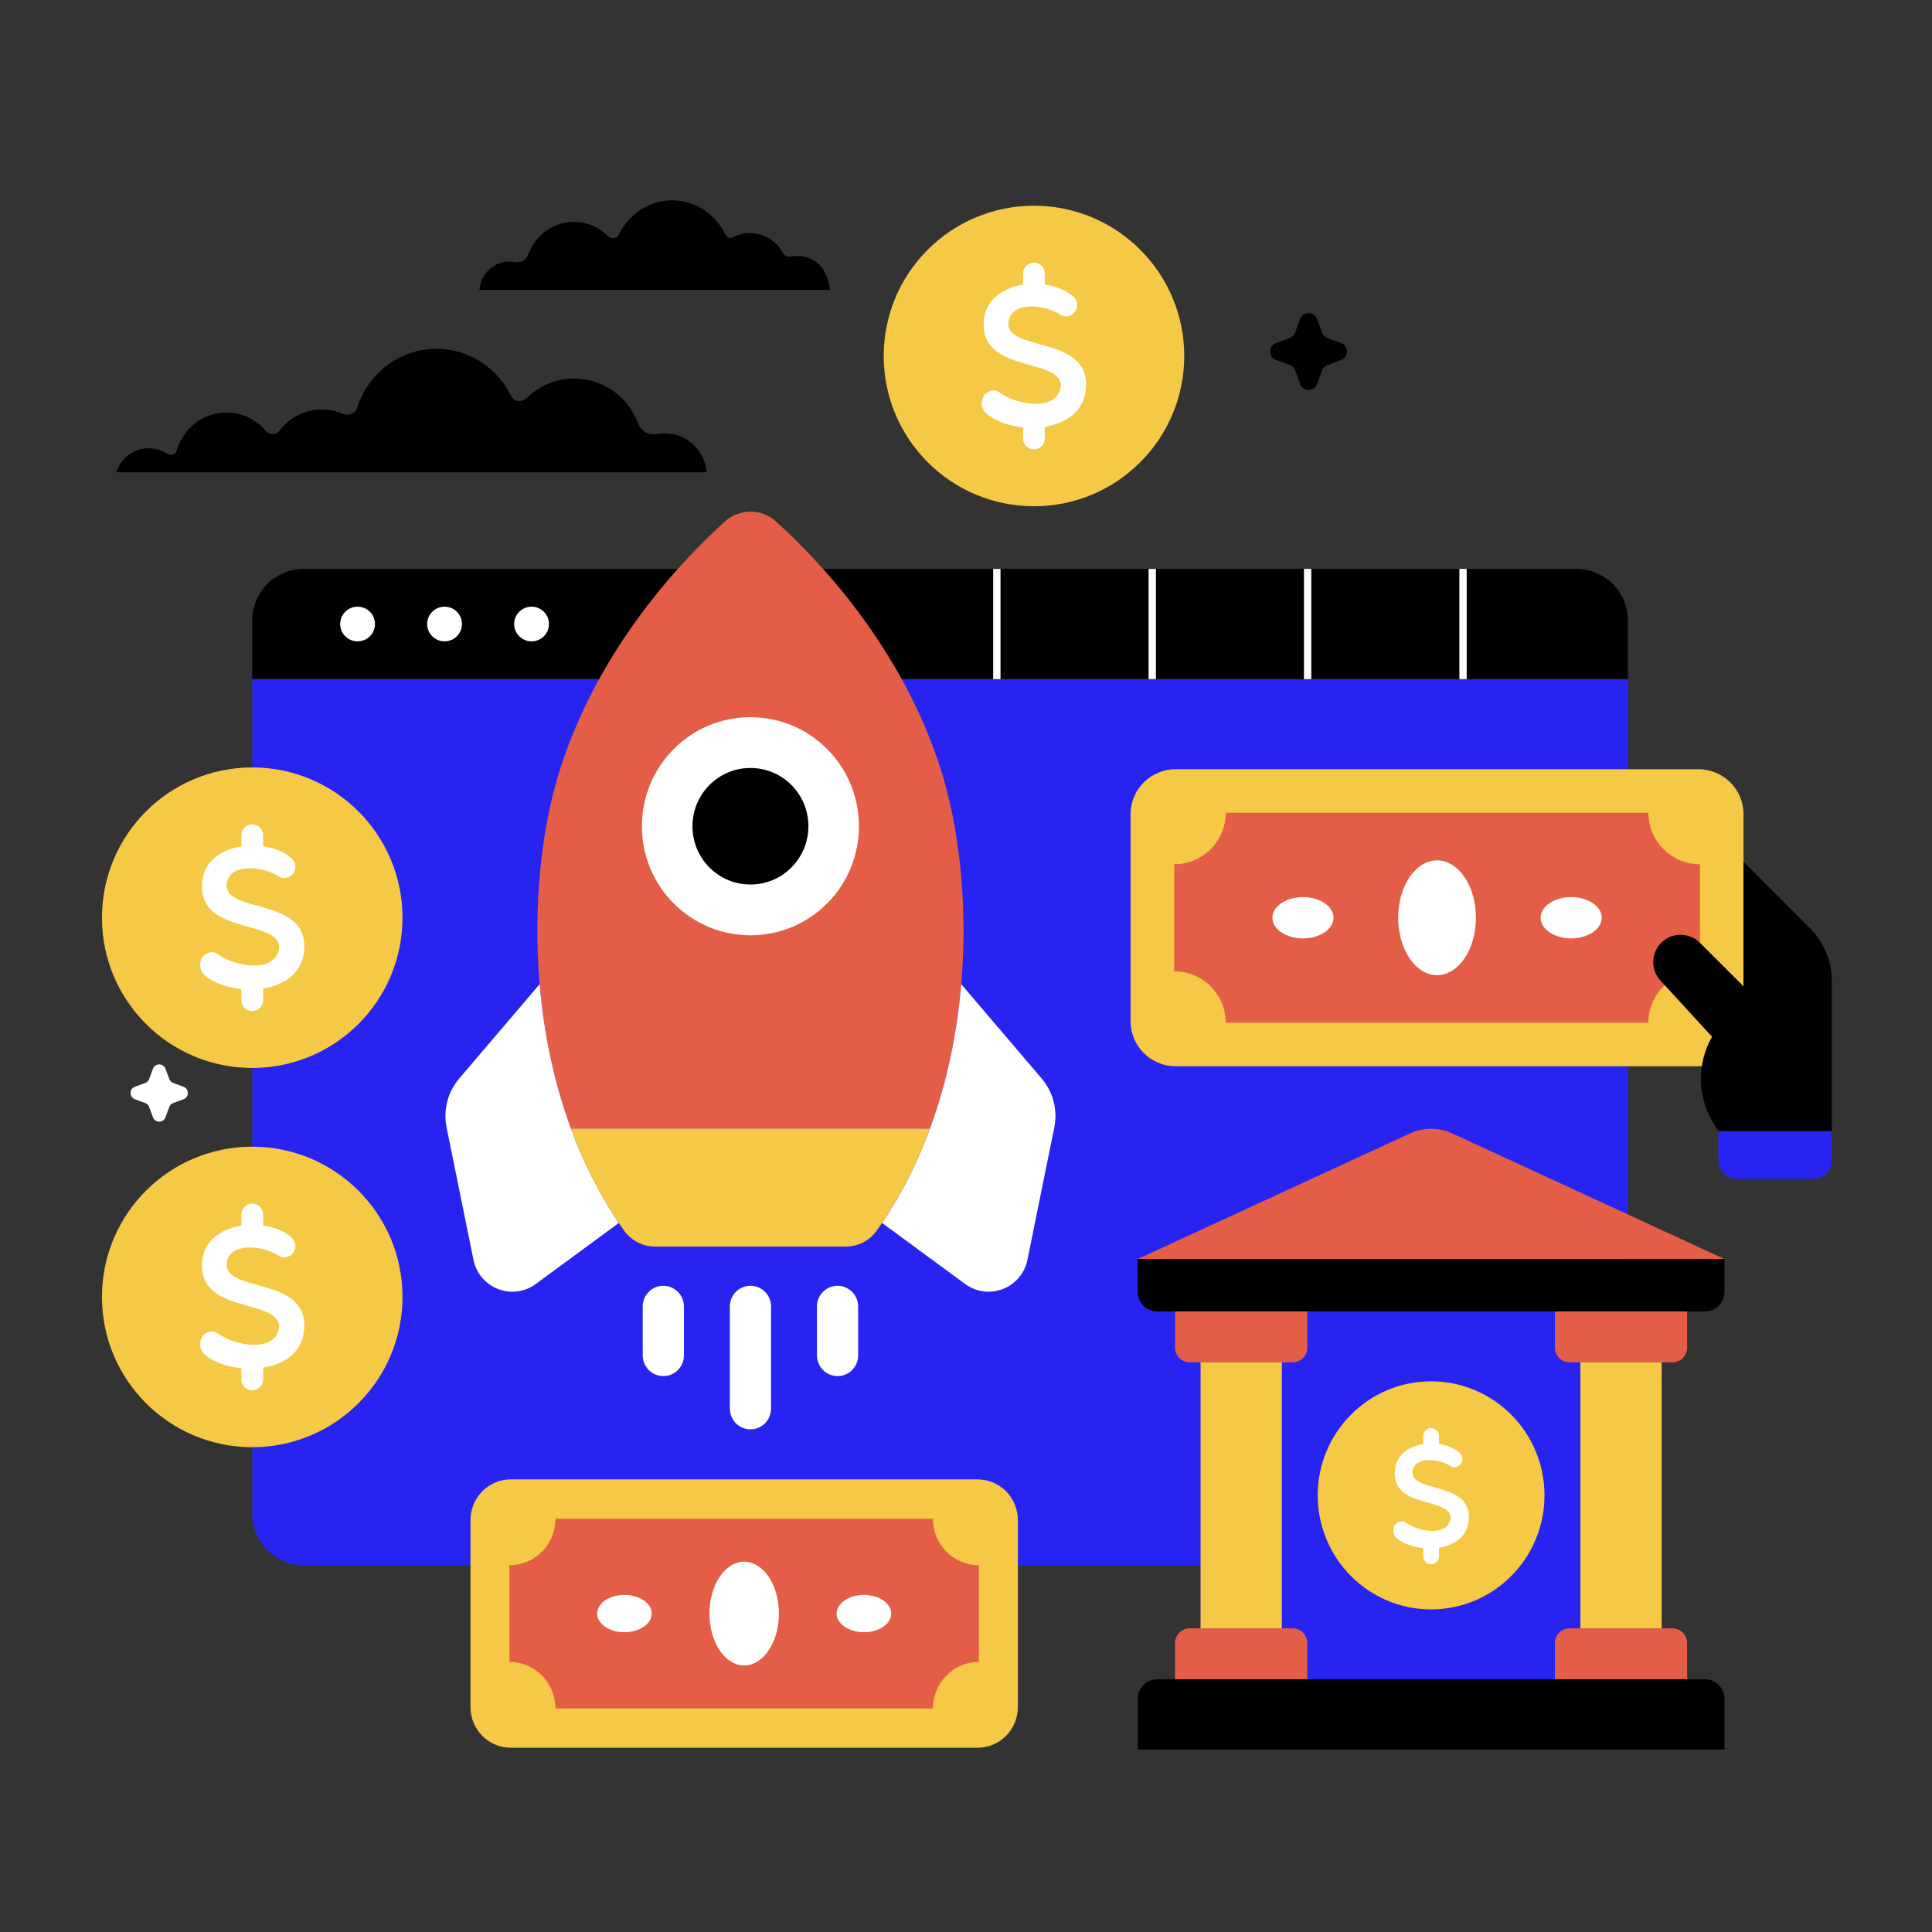 <svg width="3000" height="3000" viewBox="0 0 3000 3000" fill="none" xmlns="http://www.w3.org/2000/svg">
<rect x="0" y="0" width="3000" height="3000" fill="#333333" stroke="none"/>
<g clip-path="url(#clip0_1_916)">
<path d="M2527.77 963.248V1054.6H391.676V963.248C391.676 919.111 427.624 883.333 471.966 883.333H2447.48C2491.82 883.333 2527.77 919.111 2527.77 963.248Z" fill="black"/>
<path d="M2527.78 1054.59V2350.64C2527.78 2394.78 2491.83 2430.56 2447.48 2430.56H471.962C427.616 2430.56 391.668 2394.78 391.668 2350.64V1054.59H2527.78Z" fill="#2724F2"/>
<path d="M555.239 995.873C570.171 995.873 582.275 983.826 582.275 968.965C582.275 954.103 570.171 942.056 555.239 942.056C540.308 942.056 528.203 954.103 528.203 968.965C528.203 983.826 540.308 995.873 555.239 995.873Z" fill="white"/>
<path d="M690.329 995.873C705.261 995.873 717.365 983.826 717.365 968.965C717.365 954.103 705.261 942.056 690.329 942.056C675.397 942.056 663.293 954.103 663.293 968.965C663.293 983.826 675.397 995.873 690.329 995.873Z" fill="white"/>
<path d="M825.423 995.873C840.354 995.873 852.459 983.826 852.459 968.965C852.459 954.103 840.354 942.056 825.423 942.056C810.491 942.056 798.387 954.103 798.387 968.965C798.387 983.826 810.491 995.873 825.423 995.873Z" fill="white"/>
<path d="M1542.19 883.333H1553.6V1054.59H1542.19V883.333ZM1783.49 883.333H1794.9V1054.59H1783.49V883.333ZM2024.79 883.333H2036.2V1054.59H2024.79V883.333ZM2266.09 883.333H2277.51V1054.59H2266.09V883.333Z" fill="white"/>
</g>
<g clip-path="url(#clip1_1_916)">
<path d="M1605.56 786.111C1734.42 786.111 1838.89 681.644 1838.89 552.778C1838.89 423.911 1734.42 319.444 1605.56 319.444C1476.69 319.444 1372.22 423.911 1372.22 552.778C1372.22 681.644 1476.69 786.111 1605.56 786.111Z" fill="#F5C845"/>
<path d="M1566.13 498.235C1572.44 467.013 1622.87 473.617 1645.09 487.726C1663.1 500.934 1684.71 474.817 1664.3 458.308C1652.96 449.602 1638.14 444.083 1622.44 441.829V424.679C1622.44 422.462 1622.01 420.266 1621.16 418.217C1620.31 416.168 1619.07 414.306 1617.5 412.738C1615.93 411.17 1614.07 409.926 1612.02 409.077C1609.97 408.229 1607.77 407.792 1605.56 407.792C1603.34 407.792 1601.14 408.229 1599.09 409.077C1597.04 409.926 1595.18 411.17 1593.61 412.738C1592.05 414.306 1590.8 416.168 1589.95 418.217C1589.11 420.266 1588.67 422.462 1588.67 424.679V441.999C1558.31 446.769 1531.68 464.241 1528.01 495.232C1518.7 580.491 1643.58 553.771 1647.49 598.2C1642.99 640.827 1579.64 628.216 1555.03 611.408C1544.82 603.001 1536.12 605.706 1528.31 613.51C1522.9 621.612 1522.61 634.82 1532.51 642.929C1545.97 654.047 1566.72 661.327 1588.67 663.526V680.882C1588.67 683.1 1589.11 685.296 1589.95 687.345C1590.8 689.394 1592.05 691.255 1593.61 692.823C1595.18 694.392 1597.04 695.635 1599.09 696.484C1601.14 697.333 1603.34 697.77 1605.56 697.77C1607.77 697.77 1609.97 697.333 1612.02 696.484C1614.07 695.635 1615.93 694.392 1617.5 692.823C1619.07 691.255 1620.31 689.394 1621.16 687.345C1622.01 685.296 1622.44 683.1 1622.44 680.882V662.71C1656.28 657.409 1685.44 637.921 1686.51 599.102C1688.62 519.247 1558.03 547.465 1566.13 498.235V498.235Z" fill="white"/>
</g>
<g clip-path="url(#clip2_1_916)">
<path d="M744.446 450H1288.89C1280.21 388.556 1233.14 397.803 1225.29 398.54H1225C1221.27 398.481 1217.77 396.521 1215.93 393.139C1210.8 383.682 1203.33 375.809 1194.28 370.332C1185.23 364.855 1174.93 361.971 1164.44 361.978C1154.69 361.978 1145.56 364.413 1137.46 368.684C1133.45 370.762 1128.68 368.861 1126.67 364.649C1111.64 332.954 1080.24 311.111 1043.79 311.111C1007.63 311.111 976.288 332.659 961.247 363.997C956.999 371.355 949.306 371.535 943.626 366.134C930.024 352.78 911.541 344.471 891.276 344.471C858.846 344.471 831.179 365.481 820.272 394.981C816.655 404.951 808.103 408.514 797.772 406.911C795.363 406.554 792.894 406.259 790.425 406.259C766.258 406.256 746.456 425.545 744.446 450Z" fill="black"/>
</g>
<g clip-path="url(#clip3_1_916)">
<path d="M391.665 1658.33C520.532 1658.33 624.999 1553.87 624.999 1425C624.999 1296.13 520.532 1191.67 391.665 1191.67C262.799 1191.67 158.332 1296.13 158.332 1425C158.332 1553.87 262.799 1658.33 391.665 1658.33Z" fill="#F5C845"/>
<path d="M352.243 1370.46C358.549 1339.24 408.979 1345.84 431.197 1359.95C449.211 1373.16 470.82 1347.04 450.411 1330.53C439.074 1321.82 424.246 1316.3 408.553 1314.05V1296.9C408.553 1294.68 408.116 1292.49 407.267 1290.44C406.419 1288.39 405.175 1286.53 403.606 1284.96C402.038 1283.39 400.177 1282.15 398.128 1281.3C396.079 1280.45 393.883 1280.01 391.665 1280.01C389.448 1280.01 387.252 1280.45 385.203 1281.3C383.154 1282.15 381.292 1283.39 379.724 1284.96C378.156 1286.53 376.912 1288.39 376.064 1290.44C375.215 1292.49 374.778 1294.68 374.778 1296.9V1314.22C344.421 1318.99 317.793 1336.46 314.119 1367.45C304.81 1452.71 429.692 1425.99 433.597 1470.42C429.095 1513.05 365.75 1500.44 341.138 1483.63C330.927 1475.22 322.228 1477.93 314.418 1485.73C309.014 1493.83 308.715 1507.04 318.621 1515.15C332.079 1526.27 352.828 1533.55 374.778 1535.75V1553.1C374.778 1555.32 375.215 1557.52 376.064 1559.57C376.912 1561.62 378.156 1563.48 379.724 1565.05C381.292 1566.61 383.154 1567.86 385.203 1568.71C387.252 1569.56 389.448 1569.99 391.665 1569.99C393.883 1569.99 396.079 1569.56 398.128 1568.71C400.177 1567.86 402.038 1566.61 403.606 1565.05C405.175 1563.48 406.419 1561.62 407.267 1559.57C408.116 1557.52 408.553 1555.32 408.553 1553.1V1534.93C442.388 1529.63 471.551 1510.14 472.623 1471.32C474.725 1391.47 344.135 1419.69 352.243 1370.46V1370.46Z" fill="white"/>
</g>
<g clip-path="url(#clip4_1_916)">
<path d="M2044.97 495.181L2052.92 516.653C2053.61 518.532 2054.71 520.238 2056.12 521.654C2057.54 523.071 2059.25 524.164 2061.12 524.859L2082.6 532.806C2094.69 537.281 2094.69 554.385 2082.6 558.86L2061.12 566.807C2059.25 567.502 2057.54 568.595 2056.12 570.012C2054.71 571.428 2053.61 573.134 2052.92 575.013L2044.97 596.485C2040.5 608.577 2023.39 608.577 2018.92 596.485L2010.97 575.013C2010.27 573.134 2009.18 571.428 2007.77 570.012C2006.35 568.595 2004.64 567.502 2002.76 566.807L1981.29 558.86C1969.2 554.385 1969.2 537.281 1981.29 532.806L2002.76 524.859C2004.64 524.164 2006.35 523.071 2007.77 521.654C2009.18 520.238 2010.27 518.532 2010.97 516.653L2018.92 495.181C2023.39 483.089 2040.5 483.089 2044.97 495.181V495.181Z" fill="black"/>
</g>
<g clip-path="url(#clip5_1_916)">
<path d="M391.665 2247.22C520.532 2247.22 624.999 2142.76 624.999 2013.89C624.999 1885.02 520.532 1780.56 391.665 1780.56C262.799 1780.56 158.332 1885.02 158.332 2013.89C158.332 2142.76 262.799 2247.22 391.665 2247.22Z" fill="#F5C845"/>
<path d="M352.243 1959.35C358.549 1928.12 408.979 1934.73 431.197 1948.84C449.211 1962.05 470.82 1935.93 450.411 1919.42C439.074 1910.71 424.246 1905.19 408.553 1902.94V1885.79C408.553 1883.57 408.116 1881.38 407.267 1879.33C406.419 1877.28 405.175 1875.42 403.606 1873.85C402.038 1872.28 400.177 1871.04 398.128 1870.19C396.079 1869.34 393.883 1868.9 391.665 1868.9C389.448 1868.9 387.252 1869.34 385.203 1870.19C383.154 1871.04 381.292 1872.28 379.724 1873.85C378.156 1875.42 376.912 1877.28 376.064 1879.33C375.215 1881.38 374.778 1883.57 374.778 1885.79V1903.11C344.421 1907.88 317.793 1925.35 314.119 1956.34C304.81 2041.6 429.692 2014.88 433.597 2059.31C429.095 2101.94 365.75 2089.33 341.138 2072.52C330.927 2064.11 322.228 2066.82 314.418 2074.62C309.014 2082.72 308.715 2095.93 318.621 2104.04C332.079 2115.16 352.828 2122.44 374.778 2124.64V2141.99C374.778 2144.21 375.215 2146.41 376.064 2148.46C376.912 2150.5 378.156 2152.37 379.724 2153.93C381.292 2155.5 383.154 2156.75 385.203 2157.6C387.252 2158.44 389.448 2158.88 391.665 2158.88C393.883 2158.88 396.079 2158.44 398.128 2157.6C400.177 2156.75 402.038 2155.5 403.606 2153.93C405.175 2152.37 406.419 2150.5 407.267 2148.46C408.116 2146.41 408.553 2144.21 408.553 2141.99V2123.82C442.388 2118.52 471.551 2099.03 472.623 2060.21C474.725 1980.36 344.135 2008.58 352.243 1959.35V1959.35Z" fill="white"/>
</g>
<g clip-path="url(#clip6_1_916)">
<path d="M1825.59 1655.68H2637.32C2676 1655.68 2707.36 1624.37 2707.36 1585.75V1264.38C2707.36 1225.76 2676 1194.44 2637.32 1194.44H1825.59C1786.91 1194.44 1755.55 1225.76 1755.55 1264.38V1585.75C1755.55 1624.37 1786.91 1655.68 1825.59 1655.68Z" fill="#F5C845"/>
<path d="M2639.65 1342V1508.12C2595.44 1508.12 2559.58 1543.92 2559.58 1588.08H1903.33C1903.33 1543.92 1867.47 1508.12 1823.25 1508.12V1342C1867.47 1342 1903.33 1306.2 1903.33 1262.05H2559.58C2559.58 1306.2 2595.44 1342 2639.65 1342Z" fill="#E45E47"/>
<path d="M2231.46 1514.18C2264.81 1514.18 2291.85 1474.28 2291.85 1425.06C2291.85 1375.85 2264.81 1335.95 2231.46 1335.95C2198.1 1335.95 2171.06 1375.85 2171.06 1425.06C2171.06 1474.28 2198.1 1514.18 2231.46 1514.18Z" fill="white"/>
<path d="M2439.68 1457.13C2465.89 1457.13 2487.13 1442.77 2487.13 1425.06C2487.13 1407.35 2465.89 1393 2439.68 1393C2413.47 1393 2392.23 1407.35 2392.23 1425.06C2392.23 1442.77 2413.47 1457.13 2439.68 1457.13Z" fill="white"/>
<path d="M2023.23 1457.13C2049.44 1457.13 2070.69 1442.77 2070.69 1425.06C2070.69 1407.35 2049.44 1393 2023.23 1393C1997.03 1393 1975.78 1407.35 1975.78 1425.06C1975.78 1442.77 1997.03 1457.13 2023.23 1457.13Z" fill="white"/>
<path d="M2707.41 1338.17L2809.78 1440.59C2820.76 1451.49 2829.48 1464.45 2835.43 1478.73C2841.38 1493.01 2844.44 1508.32 2844.44 1523.78V1756.48H2668.25L2661.14 1745.08C2648.5 1724.88 2641.58 1701.64 2641.11 1677.83C2640.64 1654.02 2646.65 1630.53 2658.48 1609.85L2578.26 1522.49C2562.98 1505.79 2563.53 1480.04 2579.51 1464C2596.08 1447.42 2622.93 1447.38 2639.53 1463.88L2707.41 1531.7" fill="black"/>
<path d="M2844.44 1756.48V1802.54C2844.44 1809.97 2841.49 1817.1 2836.23 1822.35C2830.96 1827.61 2823.83 1830.56 2816.39 1830.56H2696.31C2688.87 1830.56 2681.73 1827.61 2676.47 1822.35C2671.21 1817.1 2668.25 1809.97 2668.25 1802.54V1756.48H2844.44Z" fill="#2724F2"/>
</g>
<g clip-path="url(#clip7_1_916)">
<path d="M256.916 1659.53L262.83 1675.51C263.347 1676.9 264.16 1678.17 265.214 1679.23C266.269 1680.28 267.538 1681.1 268.937 1681.61L284.916 1687.53C293.914 1690.86 293.914 1703.59 284.916 1706.92L268.937 1712.83C267.538 1713.35 266.269 1714.16 265.214 1715.22C264.16 1716.27 263.347 1717.54 262.83 1718.94L256.916 1734.92C253.585 1743.92 240.857 1743.92 237.526 1734.92L231.612 1718.94C231.095 1717.54 230.282 1716.27 229.228 1715.22C228.174 1714.16 226.904 1713.35 225.505 1712.83L209.526 1706.92C200.528 1703.59 200.528 1690.86 209.526 1687.53L225.505 1681.61C226.904 1681.1 228.174 1680.28 229.228 1679.23C230.282 1678.17 231.095 1676.9 231.612 1675.51L237.526 1659.53C240.857 1650.53 253.585 1650.53 256.916 1659.53V1659.53Z" fill="white"/>
</g>
<g clip-path="url(#clip8_1_916)">
<path d="M1097.22 733.333C1094.53 699.581 1066.77 673.032 1032.91 673.032C1029.39 673.032 1025.94 673.318 1022.57 673.869C1008.01 676.116 996.198 671.235 991.006 657.506C975.728 616.759 936.974 587.805 891.557 587.805C864.236 587.769 837.956 598.471 818.204 617.678C810.181 625.04 799.353 624.79 793.443 614.696C772.335 571.422 728.484 541.667 677.783 541.667C620.355 541.667 571.692 579.82 554.929 632.581C552.797 639.29 544.809 647.458 531.252 642.241C521.231 638.024 510.492 635.861 499.648 635.874C472.871 635.874 449.073 648.811 433.941 668.876C427.965 675.707 420.093 676.208 412.878 669.147C405.331 660.167 395.96 652.96 385.41 648.022C374.861 643.084 363.384 640.533 351.772 640.546C315.03 640.546 284.053 665.593 274.395 699.821C271.555 707.545 264.124 707.561 259.639 704.635C251.096 699.053 241.153 696.093 231 696.109C207.434 696.109 187.53 711.732 180.551 733.339H1097.22V733.333Z" fill="black"/>
</g>
<g clip-path="url(#clip9_1_916)">
<path d="M1461.18 1195.67C1488.14 1280.77 1503.57 1400.98 1492.63 1528.27C1486.35 1602.38 1471.09 1678.99 1444.05 1752.42H886.519C859.473 1678.99 844.218 1602.38 837.935 1528.27C826.995 1400.98 842.338 1280.77 869.342 1195.63C929.973 1004.34 1060.21 868.733 1125.8 809.637C1136.64 799.855 1150.7 794.444 1165.28 794.444C1179.86 794.444 1193.92 799.855 1204.76 809.637C1270.35 868.733 1400.59 1004.35 1461.18 1195.67V1195.67Z" fill="#E45E47"/>
<path d="M837.934 1528.27C844.217 1602.38 859.469 1678.99 886.518 1752.42C905.276 1803.36 929.761 1852.84 960.911 1898.89C960.911 1898.89 960.869 1898.93 960.911 1898.98L831.912 1993.78C814.906 2006.31 792.986 2009.18 773.331 2001.55C753.631 1993.86 739.36 1976.95 735.176 1956.18L693.511 1751C687.954 1723.62 695.092 1695.77 713.21 1674.57L837.934 1528.27ZM1492.63 1528.27L1617.31 1674.52C1635.47 1695.77 1642.61 1723.62 1637.05 1751L1595.39 1956.18C1593.36 1966.36 1588.8 1975.86 1582.13 1983.8C1575.46 1991.73 1566.89 1997.83 1557.24 2001.54C1537.58 2009.18 1515.66 2006.31 1498.65 1993.77L1369.66 1898.97C1369.7 1898.93 1369.66 1898.89 1369.66 1898.89C1400.81 1852.84 1425.29 1803.36 1444.05 1752.41C1471.09 1678.99 1486.35 1602.38 1492.63 1528.27V1528.27Z" fill="white"/>
<path d="M1444.05 1752.42C1425.29 1803.36 1400.8 1852.84 1369.65 1898.89C1369.65 1898.89 1369.69 1898.93 1369.65 1898.98C1366.91 1903.05 1364.12 1907.08 1361.28 1911.08C1350.21 1926.57 1332.27 1935.67 1313.29 1935.67L1017.22 1935.71C998.25 1935.71 980.347 1926.57 969.283 1911.08C966.438 1907.08 963.647 1903.05 960.908 1898.98C960.867 1898.94 960.908 1898.89 960.908 1898.89C929.758 1852.84 905.274 1803.36 886.516 1752.42H1444.05V1752.42Z" fill="#F5C845"/>
<path d="M1030 2136.76C1025.8 2136.76 1021.65 2135.93 1017.77 2134.32C1013.89 2132.71 1010.36 2130.34 1007.39 2127.36C1004.43 2124.38 1002.07 2120.84 1000.47 2116.94C998.86 2113.05 998.034 2108.87 998.035 2104.65V2028.7C998.035 2010.96 1012.38 1996.56 1030 1996.6C1047.63 1996.55 1061.97 2010.96 1061.97 2028.7V2104.65C1061.98 2108.88 1061.15 2113.06 1059.55 2116.96C1057.94 2120.87 1055.58 2124.41 1052.61 2127.4C1049.64 2130.38 1046.12 2132.74 1042.24 2134.35C1038.36 2135.96 1034.2 2136.78 1030 2136.76V2136.76ZM1197.24 2028.67V2187.34C1197.25 2191.56 1196.43 2195.74 1194.82 2199.65C1193.22 2203.55 1190.86 2207.1 1187.88 2210.08C1184.92 2213.07 1181.4 2215.43 1177.52 2217.04C1173.64 2218.65 1169.48 2219.46 1165.28 2219.44C1161.08 2219.44 1156.92 2218.61 1153.04 2217C1149.17 2215.39 1145.64 2213.02 1142.67 2210.04C1139.7 2207.06 1137.35 2203.52 1135.74 2199.62C1134.14 2195.73 1133.31 2191.55 1133.31 2187.33V2028.66C1133.31 2024.44 1134.14 2020.27 1135.74 2016.37C1137.35 2012.48 1139.7 2008.94 1142.67 2005.96C1145.64 2002.97 1149.17 2000.61 1153.04 1999C1156.92 1997.38 1161.08 1996.55 1165.28 1996.55C1169.48 1996.55 1173.64 1997.38 1177.51 1999C1181.39 2000.61 1184.92 2002.98 1187.89 2005.96C1190.85 2008.94 1193.21 2012.48 1194.81 2016.38C1196.42 2020.27 1197.24 2024.45 1197.24 2028.67ZM1332.52 2028.7V2104.66C1332.53 2108.88 1331.71 2113.06 1330.1 2116.97C1328.49 2120.87 1326.14 2124.42 1323.16 2127.4C1320.2 2130.38 1316.67 2132.74 1312.79 2134.35C1308.91 2135.96 1304.75 2136.77 1300.56 2136.76C1296.36 2136.76 1292.2 2135.93 1288.32 2134.32C1284.44 2132.71 1280.92 2130.34 1277.95 2127.36C1274.98 2124.38 1272.63 2120.84 1271.02 2116.94C1269.41 2113.05 1268.59 2108.87 1268.59 2104.65L1268.55 2028.66C1268.59 2010.96 1282.89 1996.6 1300.52 1996.55C1318.18 1996.56 1332.52 2010.97 1332.52 2028.7V2028.7ZM1165.29 1113.65C1210.31 1113.65 1252.67 1131.25 1284.45 1163.23C1317.32 1196.25 1333.76 1239.65 1333.76 1282.98C1333.76 1326.31 1317.33 1369.71 1284.45 1402.73C1252.67 1434.65 1210.3 1452.31 1165.29 1452.31C1120.27 1452.31 1077.91 1434.65 1046.06 1402.73C980.318 1336.69 980.318 1229.27 1046.06 1163.23C1077.91 1131.25 1120.27 1113.65 1165.29 1113.65V1113.65Z" fill="white"/>
<path d="M1165.28 1192.52C1177.11 1192.48 1188.82 1194.81 1199.75 1199.35C1210.68 1203.9 1220.6 1210.58 1228.94 1219C1264.08 1254.3 1264.08 1311.69 1228.94 1346.93C1211.93 1364.07 1189.34 1373.47 1165.28 1373.47C1141.23 1373.47 1118.57 1364.07 1101.57 1346.93C1084.02 1329.31 1075.25 1306.18 1075.25 1282.99C1075.25 1259.8 1084.02 1236.67 1101.57 1219C1118.57 1201.92 1141.23 1192.52 1165.28 1192.52V1192.52Z" fill="black"/>
</g>
<g clip-path="url(#clip10_1_916)">
<path d="M2677.77 1955.02H1766.67L2189.48 1759.97C2199.75 1755.23 2210.92 1752.78 2222.22 1752.78C2233.52 1752.78 2244.68 1755.23 2254.95 1759.97L2677.77 1955.02Z" fill="#E45E47"/>
<path d="M1864.21 2036.4H2580.22V2607.55H1864.21V2036.4Z" fill="#2724F2"/>
<path d="M2677.77 1955.02V2006.03C2677.77 2014.09 2674.59 2021.81 2668.92 2027.51C2663.26 2033.21 2655.58 2036.41 2647.57 2036.41H1796.87C1788.86 2036.41 1781.18 2033.2 1775.52 2027.51C1769.85 2021.81 1766.67 2014.08 1766.67 2006.03V1955.02H2677.77ZM2677.78 2637.91V2716.66H1766.67V2637.91C1766.67 2621.15 1780.19 2607.56 1796.89 2607.56H2647.57C2664.26 2607.56 2677.78 2621.15 2677.78 2637.91Z" fill="black"/>
<path d="M2007.16 2115.48H1847.45C1844.45 2115.48 1841.49 2114.89 1838.72 2113.73C1835.96 2112.58 1833.44 2110.89 1831.33 2108.76C1829.21 2106.63 1827.53 2104.1 1826.38 2101.32C1825.24 2098.54 1824.65 2095.56 1824.65 2092.55V2036.41H2029.96V2092.55C2029.96 2095.56 2029.37 2098.54 2028.22 2101.32C2027.08 2104.11 2025.4 2106.63 2023.28 2108.76C2021.16 2110.89 2018.65 2112.58 2015.88 2113.73C2013.12 2114.89 2010.15 2115.48 2007.16 2115.48V2115.48ZM2029.96 2607.55H1824.65V2551.41C1824.65 2545.33 1827.05 2539.5 1831.33 2535.2C1835.6 2530.89 1841.4 2528.48 1847.45 2528.48H2007.16C2013.21 2528.48 2019.01 2530.89 2023.28 2535.2C2027.56 2539.5 2029.96 2545.33 2029.96 2551.41V2607.55Z" fill="#E45E47"/>
<path d="M1864.21 2115.48H1990.41V2528.48H1864.21V2115.48Z" fill="#F5C845"/>
<path d="M2596.98 2115.48H2437.26C2431.22 2115.48 2425.42 2113.06 2421.14 2108.76C2416.87 2104.46 2414.46 2098.63 2414.46 2092.55V2036.41H2619.77V2092.55C2619.77 2095.56 2619.18 2098.54 2618.04 2101.32C2616.89 2104.11 2615.21 2106.63 2613.1 2108.76C2610.98 2110.89 2608.47 2112.58 2605.7 2113.73C2602.93 2114.89 2599.97 2115.48 2596.98 2115.48V2115.48ZM2619.78 2607.55H2414.47V2551.41C2414.47 2545.33 2416.87 2539.5 2421.15 2535.2C2425.42 2530.89 2431.22 2528.48 2437.27 2528.48H2596.98C2603.03 2528.48 2608.83 2530.89 2613.1 2535.2C2617.38 2539.5 2619.78 2545.33 2619.78 2551.41V2607.55H2619.78Z" fill="#E45E47"/>
<path d="M2454.02 2115.48H2580.22V2528.48H2454.02V2115.48Z" fill="#F5C845"/>
<path d="M2222.21 2499.06C2319.44 2499.06 2398.27 2419.78 2398.27 2321.98C2398.27 2224.18 2319.44 2144.9 2222.21 2144.9C2124.98 2144.9 2046.16 2224.18 2046.16 2321.98C2046.16 2419.78 2124.98 2499.06 2222.21 2499.06Z" fill="#F5C845"/>
<path d="M2193.64 2283.43C2198.21 2260.68 2234.76 2265.49 2250.86 2275.78C2263.91 2285.4 2279.57 2266.37 2264.78 2254.33C2256.56 2247.98 2245.82 2243.97 2234.44 2242.32V2229.82C2234.44 2226.56 2233.16 2223.42 2230.86 2221.12C2228.57 2218.81 2225.45 2217.51 2222.21 2217.51C2218.96 2217.51 2215.85 2218.81 2213.56 2221.12C2211.26 2223.42 2209.97 2226.56 2209.97 2229.82V2242.44C2187.97 2245.92 2168.67 2258.65 2166.01 2281.24C2159.27 2343.39 2249.77 2323.92 2252.6 2356.3C2249.33 2387.37 2203.43 2378.18 2185.59 2365.93C2178.19 2359.8 2171.89 2361.77 2166.23 2367.46C2162.31 2373.37 2162.1 2383 2169.27 2388.91C2179.03 2397.01 2194.07 2402.32 2209.97 2403.92V2416.57C2209.97 2419.83 2211.26 2422.96 2213.56 2425.27C2215.85 2427.58 2218.96 2428.88 2222.21 2428.88C2225.45 2428.88 2228.57 2427.58 2230.86 2425.27C2233.16 2422.96 2234.44 2419.83 2234.44 2416.57V2403.32C2258.96 2399.46 2280.1 2385.25 2280.87 2356.96C2282.4 2298.75 2187.77 2319.32 2193.64 2283.43Z" fill="white"/>
</g>
<g clip-path="url(#clip11_1_916)">
<path d="M793.101 2713.89H1518.01C1552.55 2713.89 1580.55 2685.6 1580.55 2650.71V2360.4C1580.55 2325.51 1552.55 2297.22 1518.01 2297.22H793.101C758.558 2297.22 730.555 2325.51 730.555 2360.4V2650.72C730.555 2685.61 758.558 2713.89 793.101 2713.89V2713.89Z" fill="#F5C845"/>
<path d="M1520.09 2430.53V2580.59C1480.61 2580.59 1448.58 2612.94 1448.58 2652.82H862.526C862.526 2612.94 830.502 2580.59 791.016 2580.59V2430.53C830.502 2430.53 862.526 2398.18 862.526 2358.29H1448.58C1448.58 2398.18 1480.61 2430.53 1520.09 2430.53V2430.53Z" fill="#E45E47"/>
<path d="M1155.56 2586.06C1185.34 2586.06 1209.49 2550.02 1209.49 2505.56C1209.49 2461.1 1185.34 2425.05 1155.56 2425.05C1125.77 2425.05 1101.62 2461.1 1101.62 2505.56C1101.62 2550.02 1125.77 2586.06 1155.56 2586.06Z" fill="white"/>
<path d="M1341.51 2534.52C1364.91 2534.52 1383.89 2521.55 1383.89 2505.56C1383.89 2489.56 1364.91 2476.59 1341.51 2476.59C1318.11 2476.59 1299.13 2489.56 1299.13 2505.56C1299.13 2521.55 1318.11 2534.52 1341.51 2534.52Z" fill="white"/>
<path d="M969.604 2534.52C993.008 2534.52 1011.98 2521.55 1011.98 2505.56C1011.98 2489.56 993.008 2476.59 969.604 2476.59C946.199 2476.59 927.227 2489.56 927.227 2505.56C927.227 2521.55 946.199 2534.52 969.604 2534.52Z" fill="white"/>
</g>
<defs>
<clipPath id="clip0_1_916">
<rect width="2136.11" height="1547.22" fill="white" transform="translate(391.668 883.333)"/>
</clipPath>
<clipPath id="clip1_1_916">
<rect width="466.667" height="466.667" fill="white" transform="translate(1372.22 319.444)"/>
</clipPath>
<clipPath id="clip2_1_916">
<rect width="544.444" height="138.889" fill="white" transform="matrix(-1 0 0 1 1288.89 311.111)"/>
</clipPath>
<clipPath id="clip3_1_916">
<rect width="466.667" height="466.667" fill="white" transform="translate(158.332 1191.67)"/>
</clipPath>
<clipPath id="clip4_1_916">
<rect width="119.444" height="119.444" fill="white" transform="translate(1972.22 486.111)"/>
</clipPath>
<clipPath id="clip5_1_916">
<rect width="466.667" height="466.667" fill="white" transform="translate(158.332 1780.56)"/>
</clipPath>
<clipPath id="clip6_1_916">
<rect width="1088.89" height="636.111" fill="white" transform="translate(1755.55 1194.44)"/>
</clipPath>
<clipPath id="clip7_1_916">
<rect width="88.889" height="88.889" fill="white" transform="translate(202.777 1652.78)"/>
</clipPath>
<clipPath id="clip8_1_916">
<rect width="916.667" height="191.667" fill="white" transform="translate(180.555 541.667)"/>
</clipPath>
<clipPath id="clip9_1_916">
<rect width="947.222" height="1425" fill="white" transform="translate(691.668 794.444)"/>
</clipPath>
<clipPath id="clip10_1_916">
<rect width="911.111" height="963.889" fill="white" transform="translate(1766.67 1752.78)"/>
</clipPath>
<clipPath id="clip11_1_916">
<rect width="850" height="416.667" fill="white" transform="translate(730.555 2297.22)"/>
</clipPath>
</defs>
</svg>
